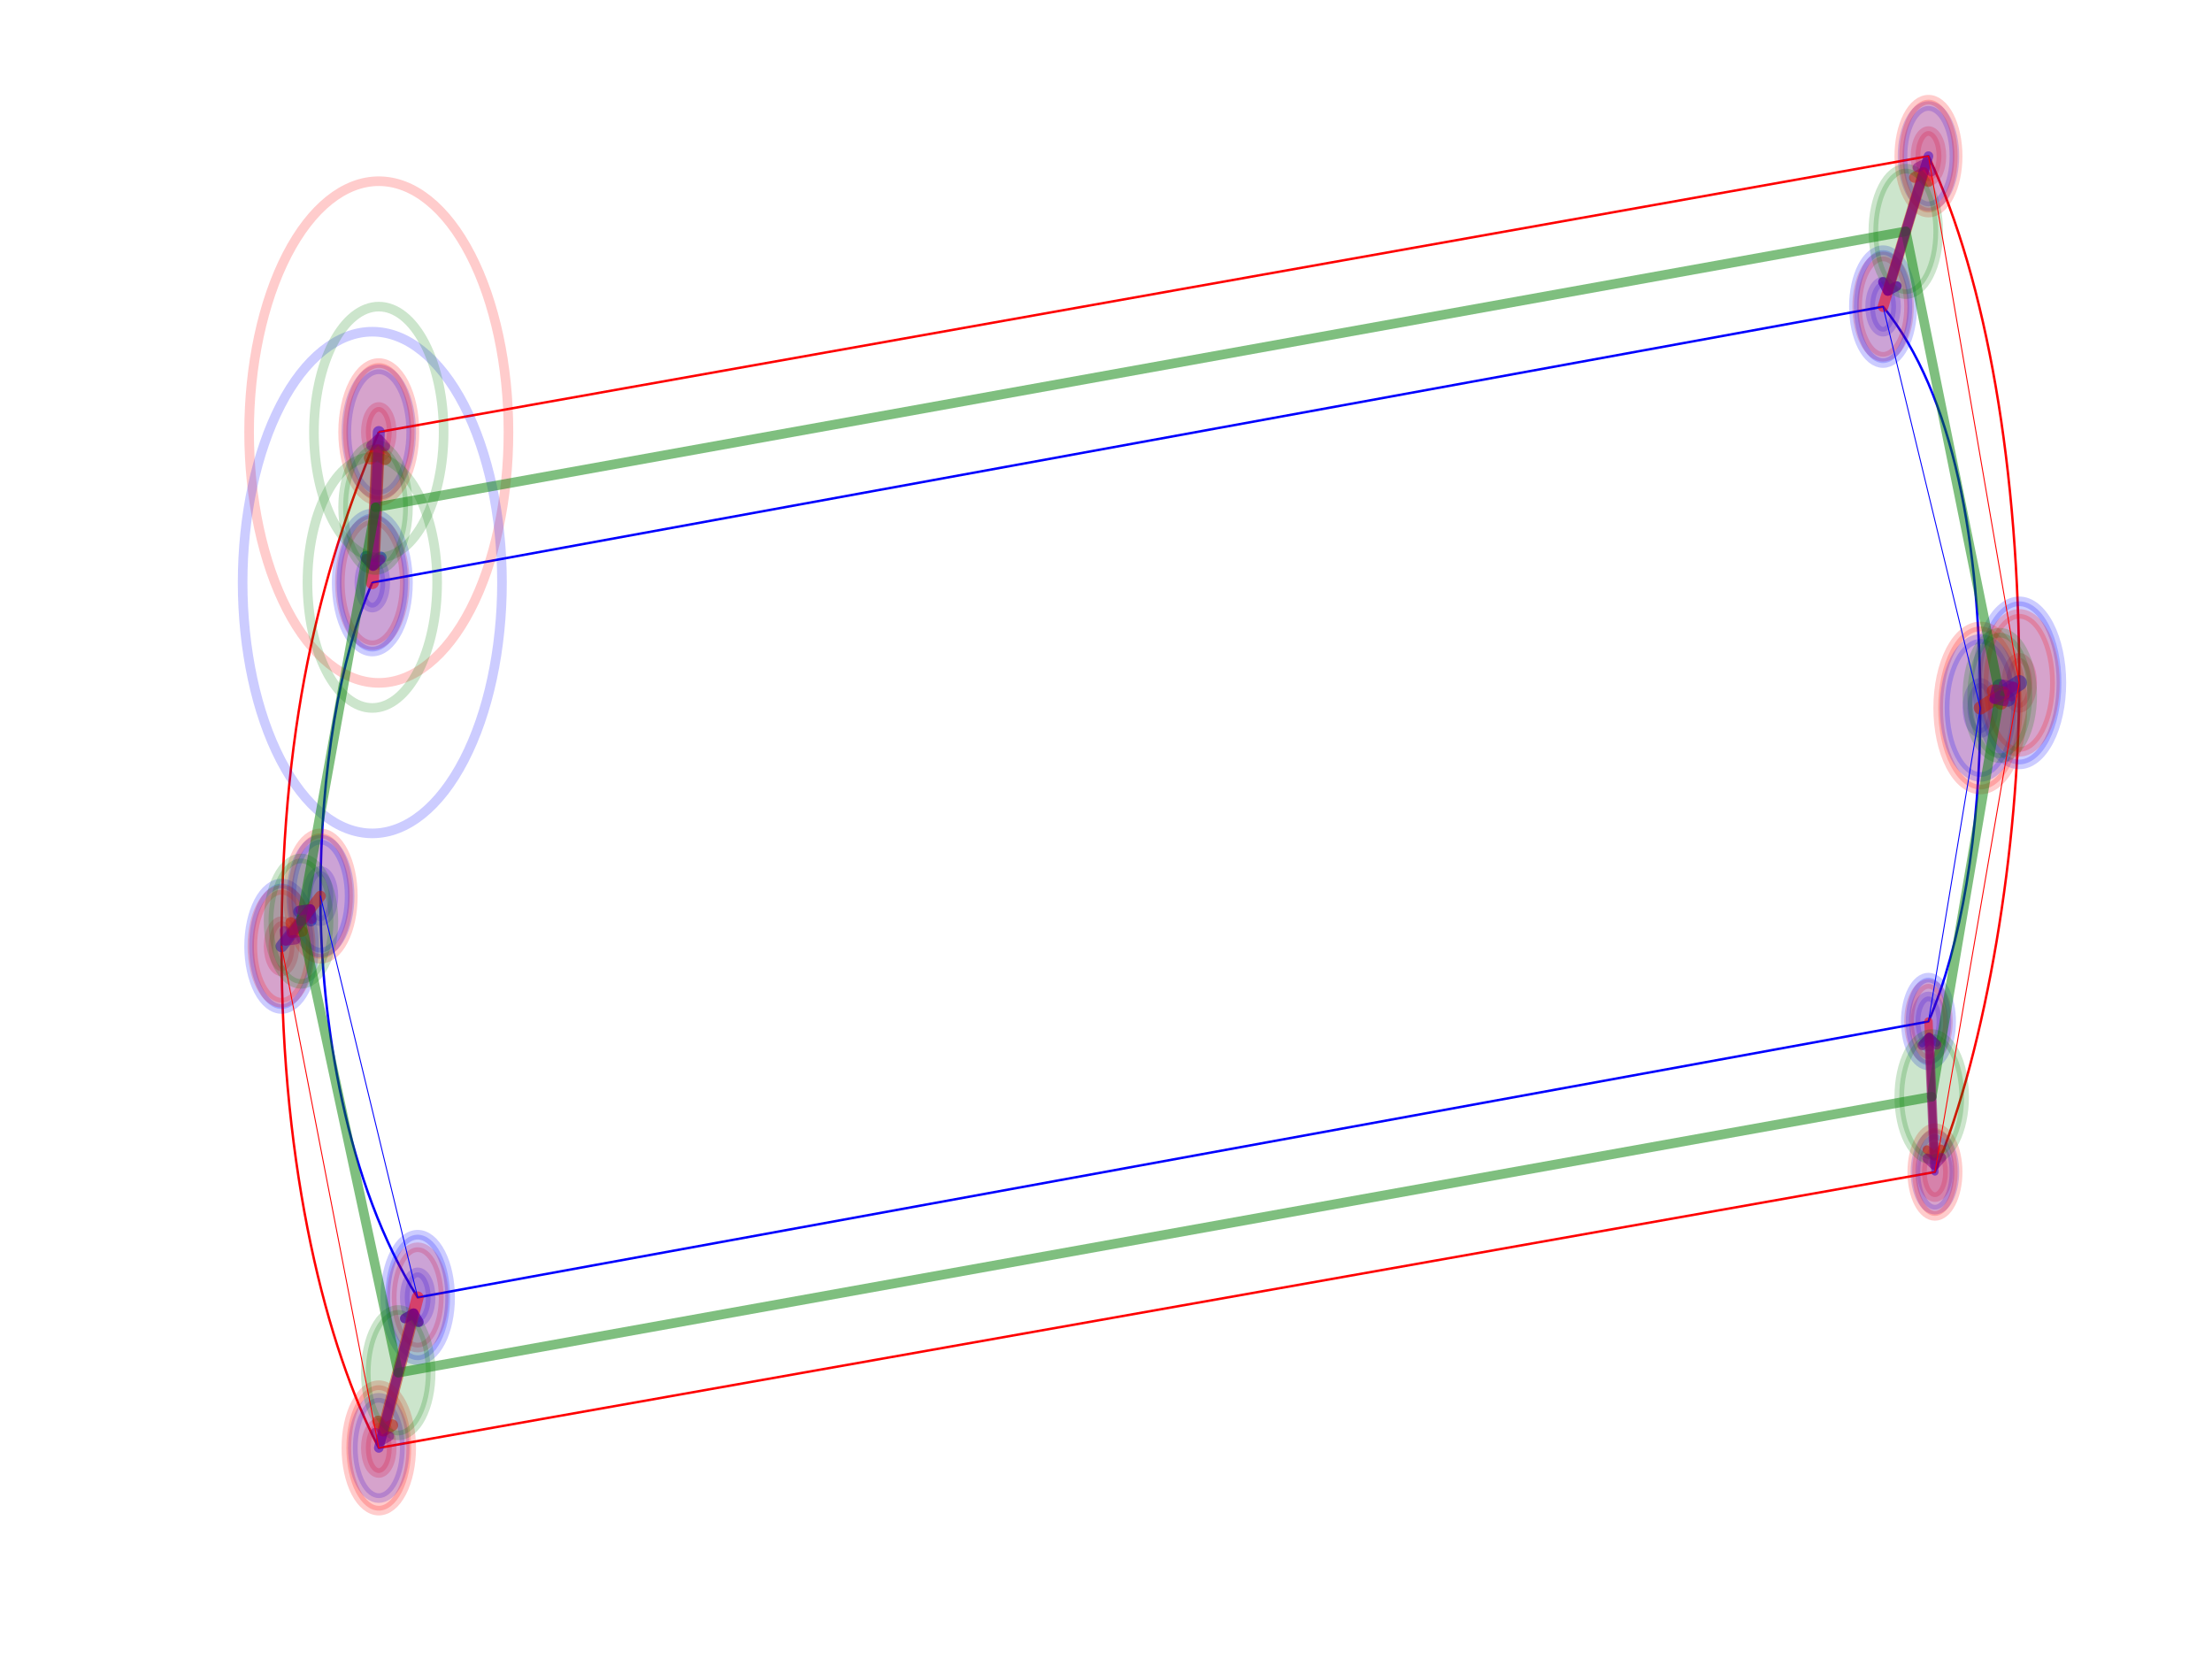 <?xml version="1.0" encoding="utf-8" standalone="no"?>
<!DOCTYPE svg PUBLIC "-//W3C//DTD SVG 1.1//EN"
  "http://www.w3.org/Graphics/SVG/1.1/DTD/svg11.dtd">
<!-- Created with matplotlib (http://matplotlib.org/) -->
<svg height="345.6pt" version="1.1" viewBox="0 0 460.8 345.6" width="460.8pt" xmlns="http://www.w3.org/2000/svg" xmlns:xlink="http://www.w3.org/1999/xlink">
 <defs>
  <style type="text/css">
*{stroke-linecap:butt;stroke-linejoin:round;}
  </style>
 </defs>
 <g id="figure_1">
  <g id="patch_1">
   <path d="M 0 345.6 
L 460.8 345.6 
L 460.8 0 
L 0 0 
z
" style="fill:#ffffff;"/>
  </g>
  <g id="axes_1">
   <g id="patch_2">
    <path clip-path="url(#p06e9bfb236)" d="M 78.909 95.227 
C 79.625 95.227 80.312 94.677 80.819 93.697 
C 81.326 92.717 81.61 91.388 81.61 90.002 
C 81.61 88.616 81.326 87.287 80.819 86.307 
C 80.312 85.327 79.625 84.777 78.909 84.777 
C 78.192 84.777 77.505 85.327 76.999 86.307 
C 76.492 87.287 76.207 88.616 76.207 90.002 
C 76.207 91.388 76.492 92.717 76.999 93.697 
C 77.505 94.677 78.192 95.227 78.909 95.227 
z
" style="fill:#ff0000;opacity:0.2;stroke:#ff0000;stroke-linejoin:miter;stroke-width:2;"/>
   </g>
   <g id="patch_3">
    <path clip-path="url(#p06e9bfb236)" d="M 401.734 37.749 
C 402.45 37.749 403.137 37.198 403.644 36.218 
C 404.15 35.238 404.435 33.909 404.435 32.523 
C 404.435 31.137 404.15 29.808 403.644 28.828 
C 403.137 27.848 402.45 27.298 401.734 27.298 
C 401.017 27.298 400.33 27.848 399.823 28.828 
C 399.317 29.808 399.032 31.137 399.032 32.523 
C 399.032 33.909 399.317 35.238 399.823 36.218 
C 400.33 37.198 401.017 37.749 401.734 37.749 
z
" style="fill:#ff0000;opacity:0.2;stroke:#ff0000;stroke-linejoin:miter;stroke-width:2;"/>
   </g>
   <g id="patch_4">
    <path clip-path="url(#p06e9bfb236)" d="M 420.644 147.481 
C 421.36 147.481 422.048 146.93 422.554 145.95 
C 423.061 144.97 423.345 143.641 423.345 142.255 
C 423.345 140.87 423.061 139.54 422.554 138.561 
C 422.048 137.581 421.36 137.03 420.644 137.03 
C 419.927 137.03 419.24 137.581 418.734 138.561 
C 418.227 139.54 417.942 140.87 417.942 142.255 
C 417.942 143.641 418.227 144.97 418.734 145.95 
C 419.24 146.93 419.927 147.481 420.644 147.481 
z
" style="fill:#ff0000;opacity:0.2;stroke:#ff0000;stroke-linejoin:miter;stroke-width:2;"/>
   </g>
   <g id="patch_5">
    <path clip-path="url(#p06e9bfb236)" d="M 403.084 249.375 
C 403.801 249.375 404.488 248.825 404.995 247.845 
C 405.501 246.865 405.786 245.536 405.786 244.15 
C 405.786 242.764 405.501 241.435 404.995 240.455 
C 404.488 239.475 403.801 238.924 403.084 238.924 
C 402.368 238.924 401.681 239.475 401.174 240.455 
C 400.668 241.435 400.383 242.764 400.383 244.15 
C 400.383 245.536 400.668 246.865 401.174 247.845 
C 401.681 248.825 402.368 249.375 403.084 249.375 
z
" style="fill:#ff0000;opacity:0.2;stroke:#ff0000;stroke-linejoin:miter;stroke-width:2;"/>
   </g>
   <g id="patch_6">
    <path clip-path="url(#p06e9bfb236)" d="M 78.909 306.854 
C 79.625 306.854 80.312 306.303 80.819 305.323 
C 81.326 304.344 81.61 303.014 81.61 301.629 
C 81.61 300.243 81.326 298.914 80.819 297.934 
C 80.312 296.954 79.625 296.403 78.909 296.403 
C 78.192 296.403 77.505 296.954 76.999 297.934 
C 76.492 298.914 76.207 300.243 76.207 301.629 
C 76.207 303.014 76.492 304.344 76.999 305.323 
C 77.505 306.303 78.192 306.854 78.909 306.854 
z
" style="fill:#ff0000;opacity:0.2;stroke:#ff0000;stroke-linejoin:miter;stroke-width:2;"/>
   </g>
   <g id="patch_7">
    <path clip-path="url(#p06e9bfb236)" d="M 58.648 202.347 
C 59.364 202.347 60.051 201.796 60.558 200.817 
C 61.065 199.837 61.349 198.507 61.349 197.122 
C 61.349 195.736 61.065 194.407 60.558 193.427 
C 60.051 192.447 59.364 191.896 58.648 191.896 
C 57.931 191.896 57.244 192.447 56.738 193.427 
C 56.231 194.407 55.946 195.736 55.946 197.122 
C 55.946 198.507 56.231 199.837 56.738 200.817 
C 57.244 201.796 57.931 202.347 58.648 202.347 
z
" style="fill:#ff0000;opacity:0.2;stroke:#ff0000;stroke-linejoin:miter;stroke-width:2;"/>
   </g>
   <g id="patch_8">
    <path clip-path="url(#p06e9bfb236)" d="M 77.558 126.579 
C 78.274 126.579 78.962 126.029 79.468 125.049 
C 79.975 124.069 80.259 122.74 80.259 121.354 
C 80.259 119.968 79.975 118.639 79.468 117.659 
C 78.962 116.679 78.274 116.129 77.558 116.129 
C 76.842 116.129 76.154 116.679 75.648 117.659 
C 75.141 118.639 74.857 119.968 74.857 121.354 
C 74.857 122.74 75.141 124.069 75.648 125.049 
C 76.154 126.029 76.842 126.579 77.558 126.579 
z
" style="fill:#0000ff;opacity:0.2;stroke:#0000ff;stroke-linejoin:miter;stroke-width:2;"/>
   </g>
   <g id="patch_9">
    <path clip-path="url(#p06e9bfb236)" d="M 392.279 69.101 
C 392.995 69.101 393.682 68.55 394.189 67.57 
C 394.695 66.59 394.98 65.261 394.98 63.875 
C 394.98 62.489 394.695 61.16 394.189 60.18 
C 393.682 59.2 392.995 58.65 392.279 58.65 
C 391.562 58.65 390.875 59.2 390.368 60.18 
C 389.862 61.16 389.577 62.489 389.577 63.875 
C 389.577 65.261 389.862 66.59 390.368 67.57 
C 390.875 68.55 391.562 69.101 392.279 69.101 
z
" style="fill:#0000ff;opacity:0.2;stroke:#0000ff;stroke-linejoin:miter;stroke-width:2;"/>
   </g>
   <g id="patch_10">
    <path clip-path="url(#p06e9bfb236)" d="M 412.54 152.706 
C 413.256 152.706 413.943 152.156 414.45 151.176 
C 414.956 150.196 415.241 148.867 415.241 147.481 
C 415.241 146.095 414.956 144.766 414.45 143.786 
C 413.943 142.806 413.256 142.255 412.54 142.255 
C 411.823 142.255 411.136 142.806 410.629 143.786 
C 410.123 144.766 409.838 146.095 409.838 147.481 
C 409.838 148.867 410.123 150.196 410.629 151.176 
C 411.136 152.156 411.823 152.706 412.54 152.706 
z
" style="fill:#0000ff;opacity:0.2;stroke:#0000ff;stroke-linejoin:miter;stroke-width:2;"/>
   </g>
   <g id="patch_11">
    <path clip-path="url(#p06e9bfb236)" d="M 401.734 218.023 
C 402.45 218.023 403.137 217.472 403.644 216.493 
C 404.15 215.513 404.435 214.183 404.435 212.798 
C 404.435 211.412 404.15 210.083 403.644 209.103 
C 403.137 208.123 402.45 207.572 401.734 207.572 
C 401.017 207.572 400.33 208.123 399.823 209.103 
C 399.317 210.083 399.032 211.412 399.032 212.798 
C 399.032 214.183 399.317 215.513 399.823 216.493 
C 400.33 217.472 401.017 218.023 401.734 218.023 
z
" style="fill:#0000ff;opacity:0.2;stroke:#0000ff;stroke-linejoin:miter;stroke-width:2;"/>
   </g>
   <g id="patch_12">
    <path clip-path="url(#p06e9bfb236)" d="M 87.013 275.502 
C 87.73 275.502 88.417 274.951 88.923 273.971 
C 89.43 272.991 89.715 271.662 89.715 270.277 
C 89.715 268.891 89.43 267.562 88.923 266.582 
C 88.417 265.602 87.73 265.051 87.013 265.051 
C 86.297 265.051 85.61 265.602 85.103 266.582 
C 84.596 267.562 84.312 268.891 84.312 270.277 
C 84.312 271.662 84.596 272.991 85.103 273.971 
C 85.61 274.951 86.297 275.502 87.013 275.502 
z
" style="fill:#0000ff;opacity:0.2;stroke:#0000ff;stroke-linejoin:miter;stroke-width:2;"/>
   </g>
   <g id="patch_13">
    <path clip-path="url(#p06e9bfb236)" d="M 66.752 191.896 
C 67.469 191.896 68.156 191.346 68.662 190.366 
C 69.169 189.386 69.454 188.057 69.454 186.671 
C 69.454 185.285 69.169 183.956 68.662 182.976 
C 68.156 181.996 67.469 181.446 66.752 181.446 
C 66.036 181.446 65.349 181.996 64.842 182.976 
C 64.335 183.956 64.051 185.285 64.051 186.671 
C 64.051 188.057 64.335 189.386 64.842 190.366 
C 65.349 191.346 66.036 191.896 66.752 191.896 
z
" style="fill:#0000ff;opacity:0.2;stroke:#0000ff;stroke-linejoin:miter;stroke-width:2;"/>
   </g>
   <g id="patch_14">
    <path clip-path="url(#p06e9bfb236)" d="M 78.909 90.002 
L 401.734 32.523 
C 413.89 58.65 420.644 97.84 420.644 142.255 
C 420.644 176.22 413.89 218.023 403.084 244.15 
L 78.909 301.629 
C 68.103 280.727 58.648 244.15 58.648 197.122 
C 58.648 147.481 68.103 116.129 78.909 90.002 
" style="fill:none;stroke:#ff0000;stroke-linejoin:miter;stroke-width:0.5;"/>
   </g>
   <g id="patch_15">
    <path clip-path="url(#p06e9bfb236)" d="M 77.558 121.354 
L 392.279 63.875 
C 407.137 82.164 412.54 113.516 412.54 147.481 
C 412.54 173.608 408.487 197.122 401.734 212.798 
L 87.013 270.277 
C 72.155 246.762 66.752 212.798 66.752 186.671 
C 66.752 160.544 70.804 137.03 77.558 121.354 
" style="fill:none;stroke:#0000ff;stroke-linejoin:miter;stroke-width:0.5;"/>
   </g>
   <g id="[&quot;g_s&quot;:1,&quot;g_t&quot;:1,&quot;coords&quot;:[[95.0, -463.0],[94.0, -475.0]],&quot;certainty&quot;:9]">
    <path clip-path="url(#p06e9bfb236)" d="M 78.909 103.065 
C 80.7 103.065 82.418 101.689 83.684 99.239 
C 84.951 96.789 85.662 93.466 85.662 90.002 
C 85.662 86.538 84.951 83.215 83.684 80.765 
C 82.418 78.315 80.7 76.939 78.909 76.939 
C 77.118 76.939 75.4 78.315 74.133 80.765 
C 72.867 83.215 72.155 86.538 72.155 90.002 
C 72.155 93.466 72.867 96.789 74.133 99.239 
C 75.4 101.689 77.118 103.065 78.909 103.065 
z
" style="fill:#0000ff;opacity:0.2;stroke:#0000ff;stroke-linejoin:miter;stroke-width:2;"/>
   </g>
   <g id="[&quot;g_s&quot;:1,&quot;g_t&quot;:1,&quot;coords&quot;:[[94.0, -475.0],[95.0, -463.0]],&quot;certainty&quot;:9]">
    <path clip-path="url(#p06e9bfb236)" d="M 77.558 134.417 
C 79.349 134.417 81.067 133.041 82.334 130.591 
C 83.6 128.142 84.312 124.819 84.312 121.354 
C 84.312 117.89 83.6 114.567 82.334 112.117 
C 81.067 109.667 79.349 108.291 77.558 108.291 
C 75.767 108.291 74.049 109.667 72.782 112.117 
C 71.516 114.567 70.804 117.89 70.804 121.354 
C 70.804 124.819 71.516 128.142 72.782 130.591 
C 74.049 133.041 75.767 134.417 77.558 134.417 
z
" style="fill:#ff0000;opacity:0.2;stroke:#ff0000;stroke-linejoin:miter;stroke-width:2;"/>
   </g>
   <g id="patch_16">
    <path d="M 78.909 90.002 
Q 78.277 104.677 77.72 117.586 
" style="fill:none;opacity:0.5;stroke:#0000ff;stroke-linecap:round;stroke-width:2.5;"/>
    <path d="M 79.284 116.152 
L 77.72 117.586 
L 76.286 116.023 
" style="fill:none;opacity:0.5;stroke:#0000ff;stroke-linecap:round;stroke-width:2.5;"/>
   </g>
   <g id="[&quot;g_s&quot;:2,&quot;g_t&quot;:2,&quot;coords&quot;:[[334.0, -441.0],[327.0, -453.0]],&quot;certainty&quot;:7]">
    <path clip-path="url(#p06e9bfb236)" d="M 401.734 42.974 
C 403.167 42.974 404.541 41.873 405.554 39.913 
C 406.567 37.953 407.137 35.295 407.137 32.523 
C 407.137 29.752 406.567 27.093 405.554 25.133 
C 404.541 23.174 403.167 22.072 401.734 22.072 
C 400.301 22.072 398.926 23.174 397.913 25.133 
C 396.9 27.093 396.331 29.752 396.331 32.523 
C 396.331 35.295 396.9 37.953 397.913 39.913 
C 398.926 41.873 400.301 42.974 401.734 42.974 
z
" style="fill:#0000ff;opacity:0.2;stroke:#0000ff;stroke-linejoin:miter;stroke-width:2;"/>
   </g>
   <g id="[&quot;g_s&quot;:2,&quot;g_t&quot;:2,&quot;coords&quot;:[[327.0, -453.0],[334.0, -441.0]],&quot;certainty&quot;:7]">
    <path clip-path="url(#p06e9bfb236)" d="M 392.279 74.326 
C 393.711 74.326 395.086 73.225 396.099 71.265 
C 397.112 69.305 397.681 66.647 397.681 63.875 
C 397.681 61.104 397.112 58.445 396.099 56.485 
C 395.086 54.526 393.711 53.425 392.279 53.425 
C 390.846 53.425 389.471 54.526 388.458 56.485 
C 387.445 58.445 386.876 61.104 386.876 63.875 
C 386.876 66.647 387.445 69.305 388.458 71.265 
C 389.471 73.225 390.846 74.326 392.279 74.326 
z
" style="fill:#ff0000;opacity:0.2;stroke:#ff0000;stroke-linejoin:miter;stroke-width:2;"/>
   </g>
   <g id="patch_17">
    <path d="M 401.734 32.523 
Q 397.295 47.24 393.265 60.604 
" style="fill:none;opacity:0.5;stroke:#0000ff;stroke-linecap:round;stroke-width:2;"/>
    <path d="M 395.134 59.601 
L 393.265 60.604 
L 392.262 58.735 
" style="fill:none;opacity:0.5;stroke:#0000ff;stroke-linecap:round;stroke-width:2;"/>
   </g>
   <g id="[&quot;g_s&quot;:3,&quot;g_t&quot;:3,&quot;coords&quot;:[[348.0, -483.0],[342.0, -485.0]],&quot;certainty&quot;:12]">
    <path clip-path="url(#p06e9bfb236)" d="M 420.644 159.238 
C 422.972 159.238 425.206 157.448 426.852 154.264 
C 428.499 151.079 429.424 146.759 429.424 142.255 
C 429.424 137.752 428.499 133.432 426.852 130.247 
C 425.206 127.062 422.972 125.273 420.644 125.273 
C 418.315 125.273 416.082 127.062 414.436 130.247 
C 412.789 133.432 411.864 137.752 411.864 142.255 
C 411.864 146.759 412.789 151.079 414.436 154.264 
C 416.082 157.448 418.315 159.238 420.644 159.238 
z
" style="fill:#0000ff;opacity:0.2;stroke:#0000ff;stroke-linejoin:miter;stroke-width:2;"/>
   </g>
   <g id="[&quot;g_s&quot;:3,&quot;g_t&quot;:3,&quot;coords&quot;:[[342.0, -485.0],[348.0, -483.0]],&quot;certainty&quot;:12]">
    <path clip-path="url(#p06e9bfb236)" d="M 412.54 164.463 
C 414.868 164.463 417.101 162.674 418.748 159.489 
C 420.394 156.305 421.319 151.985 421.319 147.481 
C 421.319 142.977 420.394 138.657 418.748 135.472 
C 417.101 132.288 414.868 130.498 412.54 130.498 
C 410.211 130.498 407.978 132.288 406.331 135.472 
C 404.685 138.657 403.76 142.977 403.76 147.481 
C 403.76 151.985 404.685 156.305 406.331 159.489 
C 407.978 162.674 410.211 164.463 412.54 164.463 
z
" style="fill:#ff0000;opacity:0.2;stroke:#ff0000;stroke-linejoin:miter;stroke-width:2;"/>
   </g>
   <g id="patch_18">
    <path d="M 420.644 142.255 
Q 417.433 144.326 416.153 145.151 
" style="fill:none;opacity:0.5;stroke:#0000ff;stroke-linecap:round;stroke-width:3.25;"/>
    <path d="M 418.226 145.599 
L 416.153 145.151 
L 416.601 143.078 
" style="fill:none;opacity:0.5;stroke:#0000ff;stroke-linecap:round;stroke-width:3.25;"/>
   </g>
   <g id="[&quot;g_s&quot;:4,&quot;g_t&quot;:4,&quot;coords&quot;:[[335.0, -522.0],[334.0, -510.0]],&quot;certainty&quot;:5]">
    <path clip-path="url(#p06e9bfb236)" d="M 403.084 251.988 
C 404.159 251.988 405.19 251.162 405.95 249.692 
C 406.71 248.222 407.137 246.228 407.137 244.15 
C 407.137 242.071 406.71 240.077 405.95 238.607 
C 405.19 237.138 404.159 236.312 403.084 236.312 
C 402.01 236.312 400.979 237.138 400.219 238.607 
C 399.459 240.077 399.032 242.071 399.032 244.15 
C 399.032 246.228 399.459 248.222 400.219 249.692 
C 400.979 251.162 402.01 251.988 403.084 251.988 
z
" style="fill:#0000ff;opacity:0.2;stroke:#0000ff;stroke-linejoin:miter;stroke-width:2;"/>
   </g>
   <g id="[&quot;g_s&quot;:4,&quot;g_t&quot;:4,&quot;coords&quot;:[[334.0, -510.0],[335.0, -522.0]],&quot;certainty&quot;:5]">
    <path clip-path="url(#p06e9bfb236)" d="M 401.734 220.636 
C 402.808 220.636 403.839 219.81 404.599 218.34 
C 405.359 216.87 405.786 214.876 405.786 212.798 
C 405.786 210.719 405.359 208.725 404.599 207.255 
C 403.839 205.786 402.808 204.96 401.734 204.96 
C 400.659 204.96 399.628 205.786 398.868 207.255 
C 398.108 208.725 397.681 210.719 397.681 212.798 
C 397.681 214.876 398.108 216.87 398.868 218.34 
C 399.628 219.81 400.659 220.636 401.734 220.636 
z
" style="fill:#ff0000;opacity:0.2;stroke:#ff0000;stroke-linejoin:miter;stroke-width:2;"/>
   </g>
   <g id="patch_19">
    <path d="M 403.084 244.15 
Q 402.452 229.475 401.866 215.859 
" style="fill:none;opacity:0.5;stroke:#0000ff;stroke-linecap:round;stroke-width:1.5;"/>
    <path d="M 400.432 217.422 
L 401.866 215.859 
L 403.429 217.293 
" style="fill:none;opacity:0.5;stroke:#0000ff;stroke-linecap:round;stroke-width:1.5;"/>
   </g>
   <g id="[&quot;g_s&quot;:5,&quot;g_t&quot;:5,&quot;coords&quot;:[[95.0, -544.0],[101.0, -532.0]],&quot;certainty&quot;:7]">
    <path clip-path="url(#p06e9bfb236)" d="M 78.909 312.079 
C 80.342 312.079 81.716 310.978 82.729 309.018 
C 83.742 307.059 84.312 304.4 84.312 301.629 
C 84.312 298.857 83.742 296.199 82.729 294.239 
C 81.716 292.279 80.342 291.178 78.909 291.178 
C 77.476 291.178 76.102 292.279 75.088 294.239 
C 74.075 296.199 73.506 298.857 73.506 301.629 
C 73.506 304.4 74.075 307.059 75.088 309.018 
C 76.102 310.978 77.476 312.079 78.909 312.079 
z
" style="fill:#0000ff;opacity:0.2;stroke:#0000ff;stroke-linejoin:miter;stroke-width:2;"/>
   </g>
   <g id="[&quot;g_s&quot;:5,&quot;g_t&quot;:5,&quot;coords&quot;:[[101.0, -532.0],[95.0, -544.0]],&quot;certainty&quot;:7]">
    <path clip-path="url(#p06e9bfb236)" d="M 87.013 280.727 
C 88.446 280.727 89.82 279.626 90.834 277.666 
C 91.847 275.706 92.416 273.048 92.416 270.277 
C 92.416 267.505 91.847 264.847 90.834 262.887 
C 89.82 260.927 88.446 259.826 87.013 259.826 
C 85.58 259.826 84.206 260.927 83.193 262.887 
C 82.18 264.847 81.61 267.505 81.61 270.277 
C 81.61 273.048 82.18 275.706 83.193 277.666 
C 84.206 279.626 85.58 280.727 87.013 280.727 
z
" style="fill:#ff0000;opacity:0.2;stroke:#ff0000;stroke-linejoin:miter;stroke-width:2;"/>
   </g>
   <g id="patch_20">
    <path d="M 78.909 301.629 
Q 82.711 286.919 86.16 273.578 
" style="fill:none;opacity:0.5;stroke:#0000ff;stroke-linecap:round;stroke-width:2;"/>
    <path d="M 84.332 274.655 
L 86.16 273.578 
L 87.236 275.406 
" style="fill:none;opacity:0.5;stroke:#0000ff;stroke-linecap:round;stroke-width:2;"/>
   </g>
   <g id="[&quot;g_s&quot;:6,&quot;g_t&quot;:6,&quot;coords&quot;:[[80.0, -504.0],[86.0, -500.0]],&quot;certainty&quot;:9]">
    <path clip-path="url(#p06e9bfb236)" d="M 58.648 210.185 
C 60.439 210.185 62.157 208.809 63.423 206.359 
C 64.69 203.909 65.401 200.586 65.401 197.122 
C 65.401 193.657 64.69 190.334 63.423 187.884 
C 62.157 185.435 60.439 184.058 58.648 184.058 
C 56.857 184.058 55.139 185.435 53.872 187.884 
C 52.606 190.334 51.894 193.657 51.894 197.122 
C 51.894 200.586 52.606 203.909 53.872 206.359 
C 55.139 208.809 56.857 210.185 58.648 210.185 
z
" style="fill:#0000ff;opacity:0.2;stroke:#0000ff;stroke-linejoin:miter;stroke-width:2;"/>
   </g>
   <g id="[&quot;g_s&quot;:6,&quot;g_t&quot;:6,&quot;coords&quot;:[[86.0, -500.0],[80.0, -504.0]],&quot;certainty&quot;:9]">
    <path clip-path="url(#p06e9bfb236)" d="M 66.752 199.734 
C 68.543 199.734 70.261 198.358 71.528 195.908 
C 72.794 193.458 73.506 190.135 73.506 186.671 
C 73.506 183.206 72.794 179.883 71.528 177.434 
C 70.261 174.984 68.543 173.608 66.752 173.608 
C 64.961 173.608 63.243 174.984 61.977 177.434 
C 60.71 179.883 59.999 183.206 59.999 186.671 
C 59.999 190.135 60.71 193.458 61.977 195.908 
C 63.243 198.358 64.961 199.734 66.752 199.734 
z
" style="fill:#ff0000;opacity:0.2;stroke:#ff0000;stroke-linejoin:miter;stroke-width:2;"/>
   </g>
   <g id="patch_21">
    <path d="M 58.648 197.122 
Q 62.088 192.686 64.444 189.647 
" style="fill:none;opacity:0.5;stroke:#0000ff;stroke-linecap:round;stroke-width:2.5;"/>
    <path d="M 62.34 189.913 
L 64.444 189.647 
L 64.71 191.752 
" style="fill:none;opacity:0.5;stroke:#0000ff;stroke-linecap:round;stroke-width:2.5;"/>
   </g>
   <g id="[&quot;g_s&quot;:1,&quot;g_t&quot;:1,&quot;coords&quot;:[[94.0, -475.0],[95.0, -463.0]],&quot;certainty&quot;:10]">
    <path clip-path="url(#p06e9bfb236)" d="M 77.558 135.724 
C 79.528 135.724 81.418 134.21 82.811 131.515 
C 84.204 128.82 84.987 125.165 84.987 121.354 
C 84.987 117.543 84.204 113.888 82.811 111.193 
C 81.418 108.498 79.528 106.984 77.558 106.984 
C 75.588 106.984 73.698 108.498 72.305 111.193 
C 70.912 113.888 70.129 117.543 70.129 121.354 
C 70.129 125.165 70.912 128.82 72.305 131.515 
C 73.698 134.21 75.588 135.724 77.558 135.724 
z
" style="fill:#0000ff;opacity:0.2;stroke:#0000ff;stroke-linejoin:miter;stroke-width:2;"/>
   </g>
   <g id="[&quot;g_s&quot;:1,&quot;g_t&quot;:1,&quot;coords&quot;:[[95.0, -463.0],[94.0, -475.0]],&quot;certainty&quot;:10]">
    <path clip-path="url(#p06e9bfb236)" d="M 78.909 104.372 
C 80.879 104.372 82.769 102.858 84.162 100.163 
C 85.555 97.468 86.338 93.813 86.338 90.002 
C 86.338 86.191 85.555 82.536 84.162 79.841 
C 82.769 77.146 80.879 75.632 78.909 75.632 
C 76.939 75.632 75.049 77.146 73.656 79.841 
C 72.263 82.536 71.48 86.191 71.48 90.002 
C 71.48 93.813 72.263 97.468 73.656 100.163 
C 75.049 102.858 76.939 104.372 78.909 104.372 
z
" style="fill:#ff0000;opacity:0.2;stroke:#ff0000;stroke-linejoin:miter;stroke-width:2;"/>
   </g>
   <g id="patch_22">
    <path d="M 77.558 121.354 
Q 78.19 106.679 78.739 93.946 
" style="fill:none;opacity:0.5;stroke:#ff0000;stroke-linecap:round;stroke-width:2.75;"/>
    <path d="M 77.176 95.38 
L 78.739 93.946 
L 80.173 95.51 
" style="fill:none;opacity:0.5;stroke:#ff0000;stroke-linecap:round;stroke-width:2.75;"/>
   </g>
   <g id="[&quot;g_s&quot;:2,&quot;g_t&quot;:2,&quot;coords&quot;:[[327.0, -453.0],[334.0, -441.0]],&quot;certainty&quot;:8]">
    <path clip-path="url(#p06e9bfb236)" d="M 392.279 75.632 
C 393.891 75.632 395.437 74.393 396.577 72.189 
C 397.716 69.984 398.357 66.993 398.357 63.875 
C 398.357 60.757 397.716 57.767 396.577 55.562 
C 395.437 53.357 393.891 52.118 392.279 52.118 
C 390.667 52.118 389.12 53.357 387.981 55.562 
C 386.841 57.767 386.2 60.757 386.2 63.875 
C 386.2 66.993 386.841 69.984 387.981 72.189 
C 389.12 74.393 390.667 75.632 392.279 75.632 
z
" style="fill:#0000ff;opacity:0.2;stroke:#0000ff;stroke-linejoin:miter;stroke-width:2;"/>
   </g>
   <g id="[&quot;g_s&quot;:2,&quot;g_t&quot;:2,&quot;coords&quot;:[[334.0, -441.0],[327.0, -453.0]],&quot;certainty&quot;:8]">
    <path clip-path="url(#p06e9bfb236)" d="M 401.734 44.28 
C 403.346 44.28 404.892 43.041 406.032 40.837 
C 407.172 38.632 407.812 35.641 407.812 32.523 
C 407.812 29.405 407.172 26.414 406.032 24.21 
C 404.892 22.005 403.346 20.766 401.734 20.766 
C 400.122 20.766 398.576 22.005 397.436 24.21 
C 396.296 26.414 395.655 29.405 395.655 32.523 
C 395.655 35.641 396.296 38.632 397.436 40.837 
C 398.576 43.041 400.122 44.28 401.734 44.28 
z
" style="fill:#ff0000;opacity:0.2;stroke:#ff0000;stroke-linejoin:miter;stroke-width:2;"/>
   </g>
   <g id="patch_23">
    <path d="M 392.279 63.875 
Q 396.717 49.158 400.696 35.964 
" style="fill:none;opacity:0.5;stroke:#ff0000;stroke-linecap:round;stroke-width:2.25;"/>
    <path d="M 398.827 36.967 
L 400.696 35.964 
L 401.699 37.833 
" style="fill:none;opacity:0.5;stroke:#ff0000;stroke-linecap:round;stroke-width:2.25;"/>
   </g>
   <g id="[&quot;g_s&quot;:3,&quot;g_t&quot;:3,&quot;coords&quot;:[[342.0, -485.0],[348.0, -483.0]],&quot;certainty&quot;:10]">
    <path clip-path="url(#p06e9bfb236)" d="M 412.54 161.851 
C 414.51 161.851 416.399 160.336 417.793 157.642 
C 419.186 154.947 419.969 151.292 419.969 147.481 
C 419.969 143.67 419.186 140.015 417.793 137.32 
C 416.399 134.625 414.51 133.111 412.54 133.111 
C 410.569 133.111 408.68 134.625 407.286 137.32 
C 405.893 140.015 405.11 143.67 405.11 147.481 
C 405.11 151.292 405.893 154.947 407.286 157.642 
C 408.68 160.336 410.569 161.851 412.54 161.851 
z
" style="fill:#0000ff;opacity:0.2;stroke:#0000ff;stroke-linejoin:miter;stroke-width:2;"/>
   </g>
   <g id="[&quot;g_s&quot;:3,&quot;g_t&quot;:3,&quot;coords&quot;:[[348.0, -483.0],[342.0, -485.0]],&quot;certainty&quot;:10]">
    <path clip-path="url(#p06e9bfb236)" d="M 420.644 156.625 
C 422.614 156.625 424.504 155.111 425.897 152.416 
C 427.29 149.722 428.073 146.066 428.073 142.255 
C 428.073 138.445 427.29 134.789 425.897 132.095 
C 424.504 129.4 422.614 127.886 420.644 127.886 
C 418.674 127.886 416.784 129.4 415.391 132.095 
C 413.998 134.789 413.215 138.445 413.215 142.255 
C 413.215 146.066 413.998 149.722 415.391 152.416 
C 416.784 155.111 418.674 156.625 420.644 156.625 
z
" style="fill:#ff0000;opacity:0.2;stroke:#ff0000;stroke-linejoin:miter;stroke-width:2;"/>
   </g>
   <g id="patch_24">
    <path d="M 412.54 147.481 
Q 415.751 145.41 417.328 144.394 
" style="fill:none;opacity:0.5;stroke:#ff0000;stroke-linecap:round;stroke-width:2.75;"/>
    <path d="M 415.254 143.946 
L 417.328 144.394 
L 416.88 146.467 
" style="fill:none;opacity:0.5;stroke:#ff0000;stroke-linecap:round;stroke-width:2.75;"/>
   </g>
   <g id="[&quot;g_s&quot;:4,&quot;g_t&quot;:4,&quot;coords&quot;:[[334.0, -510.0],[335.0, -522.0]],&quot;certainty&quot;:6]">
    <path clip-path="url(#p06e9bfb236)" d="M 401.734 221.942 
C 402.987 221.942 404.19 220.979 405.077 219.264 
C 405.963 217.549 406.461 215.223 406.461 212.798 
C 406.461 210.373 405.963 208.046 405.077 206.332 
C 404.19 204.617 402.987 203.653 401.734 203.653 
C 400.48 203.653 399.277 204.617 398.391 206.332 
C 397.504 208.046 397.006 210.373 397.006 212.798 
C 397.006 215.223 397.504 217.549 398.391 219.264 
C 399.277 220.979 400.48 221.942 401.734 221.942 
z
" style="fill:#0000ff;opacity:0.2;stroke:#0000ff;stroke-linejoin:miter;stroke-width:2;"/>
   </g>
   <g id="[&quot;g_s&quot;:4,&quot;g_t&quot;:4,&quot;coords&quot;:[[335.0, -522.0],[334.0, -510.0]],&quot;certainty&quot;:6]">
    <path clip-path="url(#p06e9bfb236)" d="M 403.084 253.294 
C 404.338 253.294 405.541 252.331 406.427 250.616 
C 407.314 248.901 407.812 246.575 407.812 244.15 
C 407.812 241.725 407.314 239.399 406.427 237.684 
C 405.541 235.969 404.338 235.005 403.084 235.005 
C 401.831 235.005 400.628 235.969 399.742 237.684 
C 398.855 239.399 398.357 241.725 398.357 244.15 
C 398.357 246.575 398.855 248.901 399.742 250.616 
C 400.628 252.331 401.831 253.294 403.084 253.294 
z
" style="fill:#ff0000;opacity:0.2;stroke:#ff0000;stroke-linejoin:miter;stroke-width:2;"/>
   </g>
   <g id="patch_25">
    <path d="M 401.734 212.798 
Q 402.366 227.473 402.945 240.912 
" style="fill:none;opacity:0.5;stroke:#ff0000;stroke-linecap:round;stroke-width:1.75;"/>
    <path d="M 404.379 239.349 
L 402.945 240.912 
L 401.382 239.478 
" style="fill:none;opacity:0.5;stroke:#ff0000;stroke-linecap:round;stroke-width:1.75;"/>
   </g>
   <g id="[&quot;g_s&quot;:5,&quot;g_t&quot;:5,&quot;coords&quot;:[[101.0, -532.0],[95.0, -544.0]],&quot;certainty&quot;:9]">
    <path clip-path="url(#p06e9bfb236)" d="M 87.013 283.34 
C 88.804 283.34 90.522 281.963 91.789 279.514 
C 93.055 277.064 93.767 273.741 93.767 270.277 
C 93.767 266.812 93.055 263.489 91.789 261.039 
C 90.522 258.59 88.804 257.213 87.013 257.213 
C 85.222 257.213 83.504 258.59 82.238 261.039 
C 80.971 263.489 80.259 266.812 80.259 270.277 
C 80.259 273.741 80.971 277.064 82.238 279.514 
C 83.504 281.963 85.222 283.34 87.013 283.34 
z
" style="fill:#0000ff;opacity:0.2;stroke:#0000ff;stroke-linejoin:miter;stroke-width:2;"/>
   </g>
   <g id="[&quot;g_s&quot;:5,&quot;g_t&quot;:5,&quot;coords&quot;:[[95.0, -544.0],[101.0, -532.0]],&quot;certainty&quot;:9]">
    <path clip-path="url(#p06e9bfb236)" d="M 78.909 314.692 
C 80.7 314.692 82.418 313.316 83.684 310.866 
C 84.951 308.416 85.662 305.093 85.662 301.629 
C 85.662 298.164 84.951 294.841 83.684 292.391 
C 82.418 289.942 80.7 288.565 78.909 288.565 
C 77.118 288.565 75.4 289.942 74.133 292.391 
C 72.867 294.841 72.155 298.164 72.155 301.629 
C 72.155 305.093 72.867 308.416 74.133 310.866 
C 75.4 313.316 77.118 314.692 78.909 314.692 
z
" style="fill:#ff0000;opacity:0.2;stroke:#ff0000;stroke-linejoin:miter;stroke-width:2;"/>
   </g>
   <g id="patch_26">
    <path d="M 87.013 270.277 
Q 83.211 284.986 79.851 297.984 
" style="fill:none;opacity:0.5;stroke:#ff0000;stroke-linecap:round;stroke-width:2.5;"/>
    <path d="M 81.678 296.908 
L 79.851 297.984 
L 78.774 296.157 
" style="fill:none;opacity:0.5;stroke:#ff0000;stroke-linecap:round;stroke-width:2.5;"/>
   </g>
   <g id="[&quot;g_s&quot;:6,&quot;g_t&quot;:6,&quot;coords&quot;:[[86.0, -500.0],[80.0, -504.0]],&quot;certainty&quot;:8]">
    <path clip-path="url(#p06e9bfb236)" d="M 66.752 198.428 
C 68.364 198.428 69.91 197.189 71.05 194.984 
C 72.19 192.78 72.83 189.789 72.83 186.671 
C 72.83 183.553 72.19 180.562 71.05 178.357 
C 69.91 176.153 68.364 174.914 66.752 174.914 
C 65.14 174.914 63.594 176.153 62.454 178.357 
C 61.314 180.562 60.674 183.553 60.674 186.671 
C 60.674 189.789 61.314 192.78 62.454 194.984 
C 63.594 197.189 65.14 198.428 66.752 198.428 
z
" style="fill:#0000ff;opacity:0.2;stroke:#0000ff;stroke-linejoin:miter;stroke-width:2;"/>
   </g>
   <g id="[&quot;g_s&quot;:6,&quot;g_t&quot;:6,&quot;coords&quot;:[[80.0, -504.0],[86.0, -500.0]],&quot;certainty&quot;:8]">
    <path clip-path="url(#p06e9bfb236)" d="M 58.648 208.879 
C 60.26 208.879 61.806 207.64 62.946 205.435 
C 64.086 203.23 64.726 200.24 64.726 197.122 
C 64.726 194.004 64.086 191.013 62.946 188.808 
C 61.806 186.603 60.26 185.365 58.648 185.365 
C 57.036 185.365 55.49 186.603 54.35 188.808 
C 53.21 191.013 52.569 194.004 52.569 197.122 
C 52.569 200.24 53.21 203.23 54.35 205.435 
C 55.49 207.64 57.036 208.879 58.648 208.879 
z
" style="fill:#ff0000;opacity:0.2;stroke:#ff0000;stroke-linejoin:miter;stroke-width:2;"/>
   </g>
   <g id="patch_27">
    <path d="M 66.752 186.671 
Q 63.312 191.107 60.848 194.285 
" style="fill:none;opacity:0.5;stroke:#ff0000;stroke-linecap:round;stroke-width:2.25;"/>
    <path d="M 62.952 194.019 
L 60.848 194.285 
L 60.581 192.18 
" style="fill:none;opacity:0.5;stroke:#ff0000;stroke-linecap:round;stroke-width:2.25;"/>
   </g>
   <g id="patch_28">
    <path clip-path="url(#p06e9bfb236)" d="M 78.233 118.741 
C 80.024 118.741 81.742 117.365 83.009 114.915 
C 84.275 112.465 84.987 109.142 84.987 105.678 
C 84.987 102.214 84.275 98.891 83.009 96.441 
C 81.742 93.991 80.024 92.615 78.233 92.615 
C 76.442 92.615 74.724 93.991 73.458 96.441 
C 72.191 98.891 71.48 102.214 71.48 105.678 
C 71.48 109.142 72.191 112.465 73.458 114.915 
C 74.724 117.365 76.442 118.741 78.233 118.741 
z
" style="fill:#008000;opacity:0.2;stroke:#008000;stroke-linejoin:miter;stroke-width:2;"/>
   </g>
   <g id="patch_29">
    <path clip-path="url(#p06e9bfb236)" d="M 397.006 61.263 
C 398.797 61.263 400.515 59.886 401.782 57.436 
C 403.048 54.987 403.76 51.664 403.76 48.199 
C 403.76 44.735 403.048 41.412 401.782 38.962 
C 400.515 36.512 398.797 35.136 397.006 35.136 
C 395.215 35.136 393.497 36.512 392.231 38.962 
C 390.964 41.412 390.252 44.735 390.252 48.199 
C 390.252 51.664 390.964 54.987 392.231 57.436 
C 393.497 59.886 395.215 61.263 397.006 61.263 
z
" style="fill:#008000;opacity:0.2;stroke:#008000;stroke-linejoin:miter;stroke-width:2;"/>
   </g>
   <g id="patch_30">
    <path clip-path="url(#p06e9bfb236)" d="M 416.592 157.932 
C 418.383 157.932 420.101 156.555 421.367 154.105 
C 422.634 151.656 423.345 148.333 423.345 144.868 
C 423.345 141.404 422.634 138.081 421.367 135.631 
C 420.101 133.181 418.383 131.805 416.592 131.805 
C 414.801 131.805 413.083 133.181 411.816 135.631 
C 410.55 138.081 409.838 141.404 409.838 144.868 
C 409.838 148.333 410.55 151.656 411.816 154.105 
C 413.083 156.555 414.801 157.932 416.592 157.932 
z
" style="fill:#008000;opacity:0.2;stroke:#008000;stroke-linejoin:miter;stroke-width:2;"/>
   </g>
   <g id="patch_31">
    <path clip-path="url(#p06e9bfb236)" d="M 402.409 241.537 
C 404.2 241.537 405.918 240.161 407.185 237.711 
C 408.451 235.261 409.163 231.938 409.163 228.474 
C 409.163 225.009 408.451 221.686 407.185 219.237 
C 405.918 216.787 404.2 215.41 402.409 215.41 
C 400.618 215.41 398.9 216.787 397.633 219.237 
C 396.367 221.686 395.655 225.009 395.655 228.474 
C 395.655 231.938 396.367 235.261 397.633 237.711 
C 398.9 240.161 400.618 241.537 402.409 241.537 
z
" style="fill:#008000;opacity:0.2;stroke:#008000;stroke-linejoin:miter;stroke-width:2;"/>
   </g>
   <g id="patch_32">
    <path clip-path="url(#p06e9bfb236)" d="M 82.961 299.016 
C 84.752 299.016 86.47 297.639 87.737 295.19 
C 89.003 292.74 89.715 289.417 89.715 285.953 
C 89.715 282.488 89.003 279.165 87.737 276.715 
C 86.47 274.266 84.752 272.889 82.961 272.889 
C 81.17 272.889 79.452 274.266 78.185 276.715 
C 76.919 279.165 76.207 282.488 76.207 285.953 
C 76.207 289.417 76.919 292.74 78.185 295.19 
C 79.452 297.639 81.17 299.016 82.961 299.016 
z
" style="fill:#008000;opacity:0.2;stroke:#008000;stroke-linejoin:miter;stroke-width:2;"/>
   </g>
   <g id="patch_33">
    <path clip-path="url(#p06e9bfb236)" d="M 62.7 204.96 
C 64.491 204.96 66.209 203.583 67.476 201.133 
C 68.742 198.684 69.454 195.361 69.454 191.896 
C 69.454 188.432 68.742 185.109 67.476 182.659 
C 66.209 180.209 64.491 178.833 62.7 178.833 
C 60.909 178.833 59.191 180.209 57.924 182.659 
C 56.658 185.109 55.946 188.432 55.946 191.896 
C 55.946 195.361 56.658 198.684 57.924 201.133 
C 59.191 203.583 60.909 204.96 62.7 204.96 
z
" style="fill:#008000;opacity:0.2;stroke:#008000;stroke-linejoin:miter;stroke-width:2;"/>
   </g>
   <g id="patch_34">
    <path clip-path="url(#p06e9bfb236)" d="M 78.909 142.255 
C 86.073 142.255 92.945 136.75 98.011 126.951 
C 103.077 117.152 105.923 103.86 105.923 90.002 
C 105.923 76.144 103.077 62.852 98.011 53.053 
C 92.945 43.254 86.073 37.749 78.909 37.749 
C 71.744 37.749 64.873 43.254 59.807 53.053 
C 54.741 62.852 51.894 76.144 51.894 90.002 
C 51.894 103.86 54.741 117.152 59.807 126.951 
C 64.873 136.75 71.744 142.255 78.909 142.255 
z
" style="fill:none;opacity:0.2;stroke:#ff0000;stroke-linejoin:miter;stroke-width:2;"/>
   </g>
   <g id="patch_35">
    <path clip-path="url(#p06e9bfb236)" d="M 77.558 173.608 
C 84.722 173.608 91.594 168.102 96.66 158.303 
C 101.726 148.504 104.573 135.212 104.573 121.354 
C 104.573 107.496 101.726 94.204 96.66 84.405 
C 91.594 74.606 84.722 69.101 77.558 69.101 
C 70.394 69.101 63.522 74.606 58.456 84.405 
C 53.39 94.204 50.543 107.496 50.543 121.354 
C 50.543 135.212 53.39 148.504 58.456 158.303 
C 63.522 168.102 70.394 173.608 77.558 173.608 
z
" style="fill:none;opacity:0.2;stroke:#0000ff;stroke-linejoin:miter;stroke-width:2;"/>
   </g>
   <g id="patch_36">
    <path clip-path="url(#p06e9bfb236)" d="M 78.909 116.129 
C 82.491 116.129 85.927 113.376 88.46 108.476 
C 90.993 103.577 92.416 96.931 92.416 90.002 
C 92.416 83.073 90.993 76.427 88.46 71.528 
C 85.927 66.628 82.491 63.875 78.909 63.875 
C 75.327 63.875 71.891 66.628 69.358 71.528 
C 66.825 76.427 65.401 83.073 65.401 90.002 
C 65.401 96.931 66.825 103.577 69.358 108.476 
C 71.891 113.376 75.327 116.129 78.909 116.129 
z
" style="fill:none;opacity:0.2;stroke:#008000;stroke-linejoin:miter;stroke-width:2;"/>
   </g>
   <g id="patch_37">
    <path clip-path="url(#p06e9bfb236)" d="M 77.558 147.481 
C 81.14 147.481 84.576 144.728 87.109 139.828 
C 89.642 134.929 91.065 128.283 91.065 121.354 
C 91.065 114.425 89.642 107.779 87.109 102.88 
C 84.576 97.98 81.14 95.227 77.558 95.227 
C 73.976 95.227 70.54 97.98 68.007 102.88 
C 65.474 107.779 64.051 114.425 64.051 121.354 
C 64.051 128.283 65.474 134.929 68.007 139.828 
C 70.54 144.728 73.976 147.481 77.558 147.481 
z
" style="fill:none;opacity:0.2;stroke:#008000;stroke-linejoin:miter;stroke-width:2;"/>
   </g>
   <g id="patch_38">
    <path d="M 78.233 105.678 
Q 237.62 76.939 397.006 48.199 
" style="fill:none;opacity:0.5;stroke:#008000;stroke-linecap:round;stroke-width:2;"/>
   </g>
   <g id="patch_39">
    <path d="M 78.848 91.415 
Q 78.277 104.677 77.705 117.94 
" style="fill:none;opacity:0.5;stroke:#800080;stroke-linecap:round;stroke-width:2;"/>
    <path d="M 77.285 92.849 
L 78.848 91.415 
L 80.282 92.978 
" style="fill:none;opacity:0.5;stroke:#800080;stroke-linecap:round;stroke-width:2;"/>
    <path d="M 79.268 116.506 
L 77.705 117.94 
L 76.271 116.376 
" style="fill:none;opacity:0.5;stroke:#800080;stroke-linecap:round;stroke-width:2;"/>
   </g>
   <g id="patch_40">
    <path d="M 397.006 48.199 
Q 406.799 96.534 416.592 144.868 
" style="fill:none;opacity:0.5;stroke:#008000;stroke-linecap:round;stroke-width:2;"/>
   </g>
   <g id="patch_41">
    <path d="M 401.325 33.877 
Q 397.295 47.24 393.265 60.604 
" style="fill:none;opacity:0.5;stroke:#800080;stroke-linecap:round;stroke-width:2;"/>
    <path d="M 399.456 34.88 
L 401.325 33.877 
L 402.328 35.746 
" style="fill:none;opacity:0.5;stroke:#800080;stroke-linecap:round;stroke-width:2;"/>
    <path d="M 395.134 59.601 
L 393.265 60.604 
L 392.262 58.735 
" style="fill:none;opacity:0.5;stroke:#800080;stroke-linecap:round;stroke-width:2;"/>
   </g>
   <g id="patch_42">
    <path d="M 416.592 144.868 
Q 409.5 186.671 402.409 228.474 
" style="fill:none;opacity:0.5;stroke:#008000;stroke-linecap:round;stroke-width:2;"/>
   </g>
   <g id="patch_43">
    <path d="M 419.455 143.022 
Q 417.433 144.326 415.41 145.63 
" style="fill:none;opacity:0.5;stroke:#800080;stroke-linecap:round;stroke-width:2;"/>
    <path d="M 417.382 142.574 
L 419.455 143.022 
L 419.007 145.095 
" style="fill:none;opacity:0.5;stroke:#800080;stroke-linecap:round;stroke-width:2;"/>
    <path d="M 417.483 146.078 
L 415.41 145.63 
L 415.858 143.557 
" style="fill:none;opacity:0.5;stroke:#800080;stroke-linecap:round;stroke-width:2;"/>
   </g>
   <g id="patch_44">
    <path d="M 402.409 228.474 
Q 242.685 257.213 82.961 285.953 
" style="fill:none;opacity:0.5;stroke:#008000;stroke-linecap:round;stroke-width:2;"/>
   </g>
   <g id="patch_45">
    <path d="M 403.024 242.737 
Q 402.452 229.475 401.881 216.212 
" style="fill:none;opacity:0.5;stroke:#800080;stroke-linecap:round;stroke-width:2;"/>
    <path d="M 404.458 241.174 
L 403.024 242.737 
L 401.46 241.303 
" style="fill:none;opacity:0.5;stroke:#800080;stroke-linecap:round;stroke-width:2;"/>
    <path d="M 400.447 217.775 
L 401.881 216.212 
L 403.444 217.646 
" style="fill:none;opacity:0.5;stroke:#800080;stroke-linecap:round;stroke-width:2;"/>
   </g>
   <g id="patch_46">
    <path d="M 82.961 285.953 
Q 72.83 238.924 62.7 191.896 
" style="fill:none;opacity:0.5;stroke:#008000;stroke-linecap:round;stroke-width:2;"/>
   </g>
   <g id="patch_47">
    <path d="M 79.263 300.259 
Q 82.711 286.919 86.16 273.578 
" style="fill:none;opacity:0.5;stroke:#800080;stroke-linecap:round;stroke-width:2;"/>
    <path d="M 81.09 299.183 
L 79.263 300.259 
L 78.186 298.432 
" style="fill:none;opacity:0.5;stroke:#800080;stroke-linecap:round;stroke-width:2;"/>
    <path d="M 84.332 274.655 
L 86.16 273.578 
L 87.236 275.406 
" style="fill:none;opacity:0.5;stroke:#800080;stroke-linecap:round;stroke-width:2;"/>
   </g>
   <g id="patch_48">
    <path d="M 62.7 191.896 
Q 70.467 148.787 78.233 105.678 
" style="fill:none;opacity:0.5;stroke:#008000;stroke-linecap:round;stroke-width:2;"/>
   </g>
   <g id="patch_49">
    <path d="M 59.514 196.004 
Q 62.088 192.686 64.661 189.368 
" style="fill:none;opacity:0.5;stroke:#800080;stroke-linecap:round;stroke-width:2;"/>
    <path d="M 61.619 195.738 
L 59.514 196.004 
L 59.248 193.9 
" style="fill:none;opacity:0.5;stroke:#800080;stroke-linecap:round;stroke-width:2;"/>
    <path d="M 62.556 189.634 
L 64.661 189.368 
L 64.927 191.472 
" style="fill:none;opacity:0.5;stroke:#800080;stroke-linecap:round;stroke-width:2;"/>
   </g>
   <g id="line2d_1">
    <path clip-path="url(#p06e9bfb236)" d="M 78.909 90.002 
L 401.734 32.523 
L 420.644 142.255 
L 403.084 244.15 
L 78.909 301.629 
L 58.648 197.122 
" style="fill:none;stroke:#ff0000;stroke-linecap:square;stroke-width:0.2;"/>
   </g>
   <g id="line2d_2">
    <path clip-path="url(#p06e9bfb236)" d="M 77.558 121.354 
L 392.279 63.875 
L 412.54 147.481 
L 401.734 212.798 
L 87.013 270.277 
L 66.752 186.671 
" style="fill:none;stroke:#0000ff;stroke-linecap:square;stroke-width:0.2;"/>
   </g>
  </g>
 </g>
 <defs>
  <clipPath id="p06e9bfb236">
   <rect height="307.512" width="404.139" x="37.576" y="13.32"/>
  </clipPath>
 </defs>
</svg>
